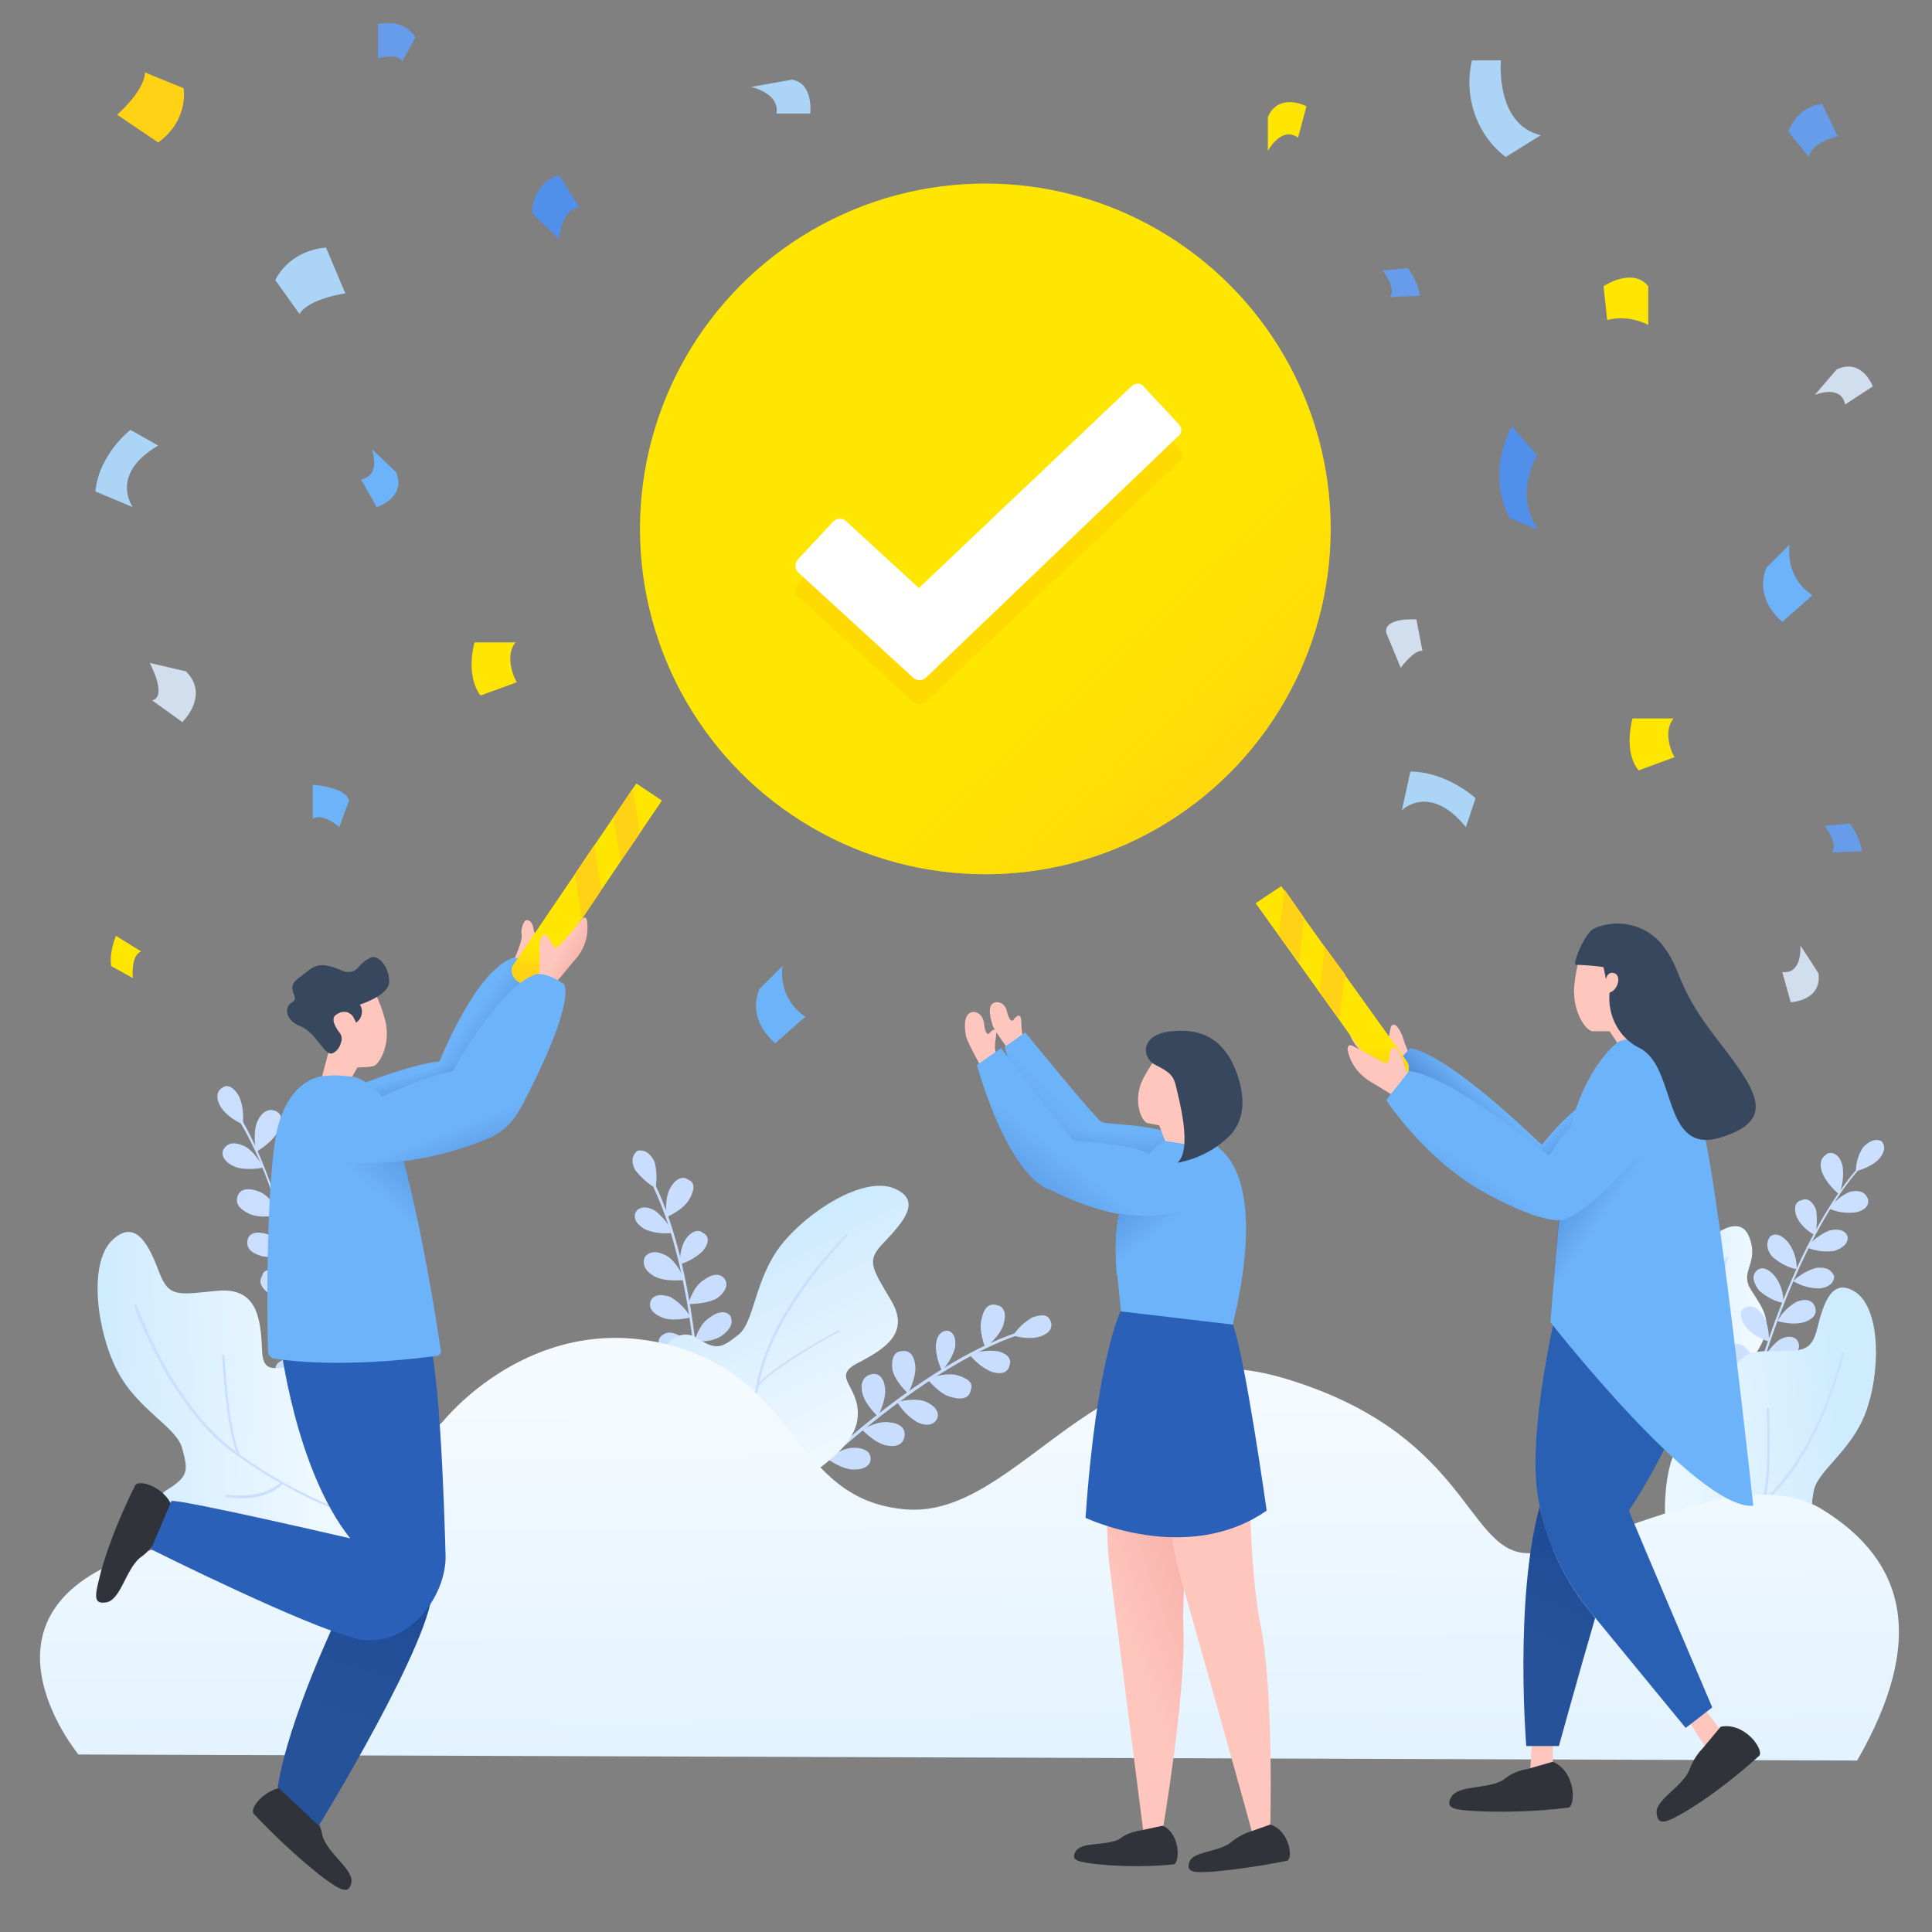 <?xml version="1.0" encoding="utf-8"?>
<!-- Generator: Adobe Illustrator 24.2.3, SVG Export Plug-In . SVG Version: 6.00 Build 0)  -->
<svg version="1.1" id="Layer_1" xmlns="http://www.w3.org/2000/svg" xmlns:xlink="http://www.w3.org/1999/xlink" x="0px" y="0px"
	 viewBox="0 0 160 160" style="enable-background:new 0 0 160 160;" xml:space="preserve">
<rect x="0" y="0" width="160" height="160" fill="#808080" stroke="none"/>
<style type="text/css">
	.st0{fill:none;}
	.st1{fill:#ACD4F7;}
	.st2{fill:#FFE600;}
	.st3{fill:#508FEA;}
	.st4{fill:#D1DEEE;}
	.st5{fill:#6DB3FA;}
	.st6{fill:#669CE9;}
	.st7{fill:#FFD215;}
	.st8{fill:#C9DEFF;}
	.st9{fill:url(#SVGID_1_);}
	.st10{fill:#CADFFF;}
	.st11{fill:url(#SVGID_2_);}
	.st12{fill:url(#SVGID_3_);}
	.st13{fill:#CBE0FF;}
	.st14{fill:url(#SVGID_4_);}
	.st15{fill:url(#SVGID_5_);}
	.st16{fill:#FEC6BD;}
	.st17{fill:url(#SVGID_6_);}
	.st18{fill:#30343A;}
	.st19{fill:url(#SVGID_7_);}
	.st20{fill:url(#SVGID_8_);}
	.st21{fill:#37475E;}
	.st22{fill:url(#SVGID_9_);}
	.st23{fill:#2A60B7;}
	.st24{fill:url(#SVGID_10_);}
	.st25{fill:url(#SVGID_11_);}
	.st26{fill:#2A60B4;}
	.st27{fill:#255299;}
	.st28{fill:url(#SVGID_12_);}
	.st29{fill:url(#SVGID_13_);}
	.st30{fill:url(#SVGID_14_);}
	.st31{fill:url(#SVGID_15_);}
	.st32{fill:url(#SVGID_16_);}
	.st33{fill:url(#SVGID_17_);}
	.st34{fill:url(#SVGID_18_);}
	.st35{fill:url(#SVGID_19_);}
	.st36{fill:url(#SVGID_20_);}
	.st37{fill:url(#SVGID_21_);}
	.st38{fill:url(#SVGID_22_);}
	.st39{fill:url(#SVGID_23_);}
	.st40{fill:url(#SVGID_24_);}
	.st41{fill:url(#SVGID_25_);}
	.st42{fill:url(#SVGID_26_);}
	.st43{fill:url(#SVGID_27_);}
	.st44{fill:#FFDA00;}
	.st45{fill:#FFFFFF;}
</style>
<g id="A2A-Success">
	<rect y="0" class="st0" width="160" height="160"/>
	<path class="st1" d="M22.8,23.2c0,0,1-2.4,4.2-2.7l1.6,3.8c0,0-3,0.4-3.8,1.7L22.8,23.2z"/>
	<path class="st2" d="M42.7,53.2h-3.4c0,0-0.8,2.7,0.5,4.4l3-1.1C42.7,56.4,41.7,54.4,42.7,53.2z"/>
	<path class="st2" d="M138.6,59.5h-3.4c0,0-0.8,2.7,0.5,4.3l3-1.1C138.6,62.7,137.6,60.7,138.6,59.5z"/>
	<path class="st3" d="M46.3,14.5c-1.4,0.4-2.3,1.8-2.2,3.2l2.2,2.1c0,0,0.2-2.6,1.7-2.6L46.3,14.5z"/>
	<path class="st4" d="M15.1,59.8c0,0,2.3-2.2,0.3-4.2l-3-0.7c0,0,1.5,2.8,0.2,3.1L15.1,59.8z"/>
	<path class="st5" d="M62.9,81.9c0,0-1.2,2.3,1.3,4.5l2.5-2.2c-1.4-0.9-2.1-2.5-1.9-4.2L62.9,81.9z"/>
	<path class="st5" d="M146.3,47c0,0-1.2,2.3,1.3,4.5l2.5-2.2c-1.4-0.9-2.1-2.5-1.9-4.2L146.3,47z"/>
	<path class="st4" d="M117.3,51.3c0,0-2.7-0.2-2.5,1.1l1.2,2.9c0,0,1.1-1.5,1.8-1.4L117.3,51.3z"/>
	<path class="st2" d="M108.2,8.8c0,0-2.3-1.2-3.2,0.9v2.8c0,0,1.1-2.1,2.5-1.1L108.2,8.8z"/>
	<path class="st4" d="M155.1,32c0,0-0.9-2.4-3-1.4l-1.8,2.1c0,0,2.2-0.9,2.5,0.8L155.1,32z"/>
	<path class="st1" d="M121.9,5h2.4c0,0-0.5,5.3,3.3,6.2l-2.9,1.8C122.3,11.2,121.2,8,121.9,5z"/>
	<path class="st2" d="M132.8,23.7c0,0,2.4-1.6,3.7,0v3.2c-1-0.5-2.2-0.7-3.4-0.4L132.8,23.7z"/>
	<path class="st5" d="M26,65c0,0,2.7,0.2,2.9,1.3l-0.8,2.2c0,0-1.3-1.2-2.2-0.7V65z"/>
	<path class="st1" d="M62.2,7.2c0,0,2.4,0.5,2.1,2.2h2.8c0,0,0.3-2.5-1.5-2.8L62.2,7.2z"/>
	<path class="st3" d="M125.2,35.3l2.1,2.4c0,0-2,3.2,0.1,6.2l-2.4-1C123.8,40.5,123.9,37.7,125.2,35.3z"/>
	<path class="st6" d="M148.1,10.9c0,0,0.7-2.1,2.8-2.3l1.3,2.7c0,0-2.1,0.4-2.4,1.7L148.1,10.9z"/>
	<path class="st6" d="M31.4,4.8c0,0,1.7-0.4,1.9,0.3l1.1-2c0,0-0.8-1.6-3.1-1.1V4.8z"/>
	<path class="st2" d="M9.6,77.5c-0.3,0.8-0.5,1.6-0.4,2.5l1.8,1c0,0-0.2-1.9,0.7-2.2L9.6,77.5z"/>
	<path class="st4" d="M148.3,83c0,0,2.6-0.1,2.3-2.4l-1.5-2.3c0,0,0.2,2.4-1.5,2.2L148.3,83z"/>
	<path class="st5" d="M31.2,42c0,0,2.5-0.8,1.6-2.9l-2-1.9c0,0,0.8,2.2-0.9,2.5L31.2,42z"/>
	<path class="st7" d="M15.2,7.3c0,0,0.5,2.6-2.1,4.5L9.7,9.5c0,0,2.3-2,2.3-3.5L15.2,7.3z"/>
	<path class="st1" d="M11,42c0,0-2-2.7,2.1-5.1l-2.3-1.3c0,0-2.6,2-2.9,5.1L11,42z"/>
	<path class="st1" d="M116.1,67.1c0,0,2.3-2.3,5.3,1.4l0.8-2.4c0,0-2.4-2.2-5.4-2.2L116.1,67.1z"/>
	<path class="st6" d="M117.6,24.5c-0.1-0.8-0.5-1.6-1-2.3l-2.1,0.2c0,0,1.2,1.5,0.6,2.2L117.6,24.5z"/>
	<path class="st6" d="M154.2,70.5c-0.1-0.8-0.5-1.6-1-2.3l-2.1,0.2c0,0,1.2,1.5,0.6,2.2L154.2,70.5z"/>
	<path class="st8" d="M62.3,126.9c7.1-7.9,15.6-14.4,21.8-16.5l0.1,0.2c-6.1,2.1-14.6,8.6-21.7,16.4L62.3,126.9z"/>
	<path class="st8" d="M85.5,109.1c-0.7,0.4-1.2,0.9-1.6,1.5c0.7,0.2,1.5,0.3,2.2,0.1c0.9-0.3,1.1-0.8,0.9-1.3S86.4,108.8,85.5,109.1
		z"/>
	<path class="st8" d="M82.6,111.9c-0.8-0.1-1.6,0-2.3,0.3c0.5,0.6,1.1,1.1,1.8,1.4c0.9,0.3,1.4,0,1.5-0.5
		C83.8,112.6,83.5,112.1,82.6,111.9z"/>
	<path class="st8" d="M79.3,113.9c-1-0.3-2.5,0.3-2.5,0.3s1,1.3,2,1.5c1,0.3,1.5,0,1.6-0.6C80.6,114.6,80.3,114.2,79.3,113.9z"/>
	<path class="st8" d="M76.7,116.1c-0.9-0.4-2.4,0-2.4,0c0.4,0.7,1,1.3,1.7,1.7c0.9,0.4,1.4,0.1,1.6-0.3S77.6,116.5,76.7,116.1z"/>
	<path class="st8" d="M73.7,117.8c-1-0.2-2.3,0.6-2.3,0.6s1,1.1,2,1.3c1,0.2,1.4-0.2,1.5-0.7C75,118.4,74.7,117.9,73.7,117.8z"/>
	<path class="st8" d="M70.7,119.9c-1,0-2.2,0.9-2.2,0.9s1.2,0.9,2.2,0.9c1,0,1.4-0.4,1.4-0.9C72.1,120.3,71.7,119.9,70.7,119.9z"/>
	<path class="st8" d="M68,122.4c-1,0-2.2,0.9-2.2,0.9s1.2,0.9,2.2,0.9s1.4-0.4,1.4-0.9C69.4,122.8,69,122.4,68,122.4z"/>
	<path class="st8" d="M65.4,125.1c-1,0-2.2,0.9-2.2,0.9s1.2,0.9,2.2,0.9s1.4-0.4,1.4-0.9C66.8,125.5,66.4,125.1,65.4,125.1z"/>
	<path class="st8" d="M81.3,109.2c-0.3,1,0.3,2.4,0.3,2.4s1.2-0.9,1.5-1.9c0.3-1,0-1.5-0.5-1.6C82,107.9,81.5,108.2,81.3,109.2z"/>
	<path class="st8" d="M77.5,111.4c0,0.7,0.2,1.5,0.5,2.1c0.5-0.5,0.9-1.2,1.1-1.9c0.1-0.9-0.2-1.3-0.6-1.4
		C78,110.2,77.6,110.5,77.5,111.4z"/>
	<path class="st8" d="M73.9,113.4c0.2,1,1.3,2,1.3,2s0.7-1.3,0.6-2.3c-0.1-1-0.6-1.3-1.1-1.2C74.1,111.9,73.8,112.4,73.9,113.4z"/>
	<path class="st8" d="M71.4,115.3c0.2,1,1.3,2,1.3,2s0.7-1.3,0.6-2.3c-0.1-1-0.6-1.3-1.1-1.2S71.2,114.3,71.4,115.3z"/>
	<path class="st8" d="M68.8,117.4c0.1,1,1.1,2.1,1.1,2.1s0.8-1.3,0.7-2.3c-0.1-1-0.5-1.3-1.1-1.3S68.7,116.5,68.8,117.4z"/>
	<path class="st8" d="M66.2,119.8c0.1,1,1.1,2.1,1.1,2.1s0.8-1.3,0.7-2.3s-0.5-1.3-1.1-1.3S66.1,118.8,66.2,119.8z"/>
	<path class="st8" d="M58,125.2h-0.2c0.6-10.5-0.9-21.1-3.7-26.9l0.2-0.1C57.1,104,58.6,114.6,58,125.2z"/>
	<path class="st8" d="M54.2,96.2c0.2,0.7,0.2,1.5,0.1,2.2c-0.7-0.4-1.2-0.9-1.7-1.5c-0.4-0.8-0.2-1.3,0.2-1.6
		C53.3,95.2,53.8,95.4,54.2,96.2z"/>
	<path class="st8" d="M54.3,100.3c0.6,0.5,1.1,1.1,1.4,1.8c-0.8,0.1-1.6,0-2.3-0.3c-0.8-0.5-1-1-0.7-1.5
		C52.9,100,53.5,99.8,54.3,100.3z"/>
	<path class="st8" d="M55.2,104c0.9,0.5,1.5,2,1.5,2s-1.6,0.2-2.5-0.3c-0.9-0.5-1-1.1-0.8-1.6C53.7,103.7,54.3,103.5,55.2,104z"/>
	<path class="st8" d="M55.5,107.4c0.7,0.4,1.3,1,1.7,1.7c0,0-1.5,0.4-2.4,0s-1.1-0.9-0.9-1.4C54.1,107.3,54.6,107.1,55.5,107.4z"/>
	<path class="st8" d="M56.4,110.7c0.6,0.6,1,1.3,1.2,2c-0.8,0-1.6-0.2-2.3-0.5c-0.8-0.6-0.9-1.1-0.6-1.5
		C55.1,110.3,55.6,110.2,56.4,110.7z"/>
	<path class="st8" d="M57,114.3c0.7,0.7,0.9,2.2,0.9,2.2c-0.8-0.1-1.6-0.4-2.2-0.9c-0.7-0.7-0.7-1.3-0.3-1.6
		C55.8,113.6,56.3,113.6,57,114.3z"/>
	<path class="st8" d="M57.1,118.1c0.7,0.7,0.9,2.2,0.9,2.2s-1.5-0.2-2.2-0.9c-0.7-0.7-0.7-1.3-0.3-1.6
		C55.9,117.4,56.4,117.4,57.1,118.1z"/>
	<path class="st8" d="M57.1,99.3c-0.5,0.9-1.9,1.5-1.9,1.5s-0.2-1.5,0.3-2.4c0.5-0.9,1.1-1,1.5-0.7C57.5,97.9,57.6,98.4,57.1,99.3z"
		/>
	<path class="st8" d="M58.2,103.6c-0.5,0.5-1.2,0.9-1.9,1.1c0-0.7,0.1-1.5,0.5-2.1c0.5-0.7,1.1-0.8,1.4-0.5
		C58.7,102.3,58.8,102.9,58.2,103.6z"/>
	<path class="st8" d="M59.4,107.5C58.6,108,57,108,57,108s0.4-1.5,1.3-2c0.8-0.6,1.4-0.5,1.7-0.1C60.3,106.3,60.2,106.9,59.4,107.5z
		"/>
	<path class="st8" d="M59.8,110.6c-0.8,0.6-2.3,0.5-2.3,0.5s0.4-1.5,1.3-2c0.8-0.6,1.4-0.5,1.7-0.1C60.7,109.5,60.6,110,59.8,110.6z
		"/>
	<path class="st8" d="M60.1,114c-0.8,0.6-2.3,0.7-2.3,0.7s0.3-1.5,1.1-2.1c0.8-0.6,1.3-0.6,1.7-0.2C60.9,112.7,60.8,113.3,60.1,114z
		"/>
	<path class="st8" d="M60.3,117.5c-0.8,0.6-2.3,0.7-2.3,0.7s0.3-1.5,1.1-2.1s1.3-0.6,1.7-0.2C61.1,116.3,61.1,116.8,60.3,117.5z"/>
	<path class="st8" d="M60.3,121.1c-0.8,0.6-2.3,0.7-2.3,0.7s0.3-1.5,1.1-2.1c0.8-0.6,1.3-0.6,1.7-0.2S61.1,120.5,60.3,121.1z"/>
	
		<linearGradient id="SVGID_1_" gradientUnits="userSpaceOnUse" x1="-256.371" y1="265.161" x2="-235.125" y2="265.521" gradientTransform="matrix(0.429 0.903 0.903 -0.429 -67.772 448.086)">
		<stop  offset="0" style="stop-color:#CDEAFF"/>
		<stop  offset="1" style="stop-color:#F4FAFF"/>
	</linearGradient>
	<path class="st9" d="M65.9,122.8c0,0,4.7-2.4,5.1-5.2s-2.3-3.5,0-4.7s4.4-2.5,2.8-5.2c-1.6-2.7-2.1-3.3-0.6-4.8
		c1.5-1.6,3.3-3.5,0.8-4.5c-2.5-1-7.1,1.9-9.3,4.7c-2.2,2.8-2.2,6.3-3.5,7.4c-1.4,1.1-1.8,1.4-3.5,0.3c-1.7-1.1-4.2,1.1-3.4,5.9
		s4.7,9.7,4.7,9.7L65.9,122.8z"/>
	<path class="st8" d="M62.2,124.5c0,0-0.6-3.8,0.6-9.7c0,0,0,0,0,0c1.3-1.6,6.6-4.5,6.7-4.5c0.1,0,0.1-0.1,0-0.1
		c0-0.1-0.1-0.1-0.1,0c-0.2,0.1-4.9,2.6-6.5,4.3c0,0,0-0.1,0-0.1c1.3-6.2,7.3-12,7.3-12.1c0,0,0-0.1,0-0.1c0,0,0,0,0,0
		c0,0-0.1,0-0.1,0c-0.1,0.1-6.1,5.9-7.4,12.2c-0.3,1.5-0.5,3-0.7,4.5c-1.9-0.7-2.7-3.4-2.7-3.4c0-0.1-0.1-0.1-0.1-0.1
		c-0.1,0-0.1,0.1-0.1,0.1c0.1,0.4,0.2,0.7,0.4,1c0.4,0.9,1.2,2.1,2.5,2.6c-0.2,1.9-0.2,3.7,0,5.6c0,0,0,0,0,0c0,0,0.1,0.1,0.1,0.1
		c0.1,0,0.1,0,0.1,0C62.2,124.6,62.2,124.5,62.2,124.5z"/>
	<path class="st10" d="M26.3,120.2h-0.2c-0.3-10.9-2.8-21.7-6.3-27.4l0.2-0.1C23.4,98.5,25.9,109.3,26.3,120.2z"/>
	<path class="st10" d="M19.8,90.8c0.3,0.7,0.4,1.5,0.3,2.3c-0.7-0.3-1.4-0.8-1.8-1.4c-0.5-0.8-0.3-1.4,0.1-1.6
		C18.7,89.8,19.3,89.9,19.8,90.8z"/>
	<path class="st10" d="M20.2,94.9c0.9,0.4,1.6,1.8,1.6,1.8s-1.5,0.3-2.4-0.1c-0.9-0.4-1.1-1-0.9-1.4C18.8,94.7,19.3,94.5,20.2,94.9z
		"/>
	<path class="st10" d="M21.5,98.7c1,0.4,1.7,1.9,1.7,1.9s-1.6,0.4-2.6-0.1s-1.1-1-0.9-1.5C19.9,98.5,20.5,98.3,21.5,98.7z"/>
	<path class="st10" d="M22.1,102.2c1,0.3,1.9,1.6,1.9,1.6s-1.5,0.5-2.4,0.2c-1-0.3-1.2-0.8-1.1-1.3
		C20.6,102.2,21.1,101.9,22.1,102.2z"/>
	<path class="st10" d="M23.3,105.5c0.9,0.5,1.5,2,1.5,2s-1.6,0.2-2.4-0.3s-1-1.1-0.7-1.5C21.8,105.1,22.4,105,23.3,105.5z"/>
	<path class="st10" d="M24.3,109.1c0.8,0.7,1.1,2.2,1.1,2.2s-1.6-0.1-2.3-0.7c-0.8-0.7-0.8-1.3-0.5-1.6S23.5,108.5,24.3,109.1z"/>
	<path class="st10" d="M24.7,113c0.8,0.7,1.1,2.2,1.1,2.2s-1.6-0.1-2.3-0.7c-0.8-0.7-0.8-1.3-0.5-1.6S24,112.3,24.7,113z"/>
	<path class="st10" d="M23,93.7c-0.4,0.9-1.8,1.7-1.8,1.7s-0.3-1.5,0.1-2.5c0.4-0.9,1-1.1,1.5-0.9C23.3,92.2,23.5,92.7,23,93.7z"/>
	<path class="st10" d="M24.6,98c-0.5,0.6-1.1,1.1-1.8,1.3c-0.1-0.8,0-1.5,0.3-2.3c0.5-0.8,1-0.9,1.4-0.7S25.1,97.1,24.6,98z"/>
	<path class="st10" d="M26.1,101.9c-0.8,0.7-2.4,0.7-2.4,0.7s0.3-1.5,1.1-2.2c0.8-0.7,1.4-0.6,1.7-0.2
		C26.9,100.6,26.9,101.2,26.1,101.9z"/>
	<path class="st10" d="M26.8,105.1c-0.8,0.7-2.4,0.7-2.4,0.7s0.3-1.5,1.1-2.2c0.8-0.7,1.4-0.6,1.7-0.2
		C27.6,103.8,27.6,104.4,26.8,105.1z"/>
	<path class="st10" d="M27.4,108.5c-0.7,0.7-2.3,0.9-2.3,0.9s0.2-1.6,0.9-2.3c0.7-0.7,1.3-0.7,1.7-0.3
		C28.1,107.2,28.1,107.8,27.4,108.5z"/>
	<path class="st10" d="M27.9,112.1c-0.7,0.7-2.3,0.9-2.3,0.9s0.2-1.6,0.9-2.3c0.7-0.7,1.3-0.7,1.7-0.3
		C28.7,110.8,28.7,111.4,27.9,112.1z"/>
	<path class="st10" d="M28.3,115.8c-0.7,0.7-2.3,0.9-2.3,0.9s0.2-1.6,0.9-2.3c0.7-0.7,1.3-0.7,1.7-0.3
		C29.1,114.5,29,115.1,28.3,115.8z"/>
	
		<linearGradient id="SVGID_2_" gradientUnits="userSpaceOnUse" x1="-1485.043" y1="1414.545" x2="-1463.089" y2="1414.916" gradientTransform="matrix(1 -1.221700e-02 -1.221700e-02 -1 1510.461 1512.5)">
		<stop  offset="0" style="stop-color:#CEEBFF"/>
		<stop  offset="1" style="stop-color:#F5FBFF"/>
	</linearGradient>
	<path class="st11" d="M28.8,120.9c0,0-0.3-5.4-2.7-7s-4.3,0.7-4.4-2.1c-0.1-2.8-0.5-5.2-3.7-4.9s-4,0.6-4.8-1.5
		c-0.8-2.1-1.9-4.6-3.9-2.7s-1.3,7.5,0.4,10.8s5,4.7,5.4,6.5c0.5,1.8,0.5,2.3-1.3,3.4c-1.8,1.1-0.8,4.4,4,5.7
		c4.9,1.3,11.1-0.2,11.1-0.2L28.8,120.9z"/>
	<path class="st10" d="M28.8,125.2c0,0-3.8-1.1-8.9-4.7c0,0,0,0,0,0c-1-1.9-1.3-8.1-1.3-8.2c0-0.1-0.1-0.1-0.1-0.1
		c-0.1,0-0.1,0.1-0.1,0.1c0,0,0,0,0,0c0,0.2,0.3,5.8,1.2,8l-0.1-0.1c-5.3-3.9-8.1-12-8.2-12.1c0-0.1-0.1-0.1-0.1-0.1
		c-0.1,0-0.1,0.1-0.1,0.1c0,0.1,2.9,8.3,8.2,12.2c1.3,0.9,2.6,1.8,3.9,2.5c-1.5,1.4-4.4,1-4.4,1c-0.1,0-0.1,0-0.1,0.1
		c0,0.1,0,0.1,0.1,0.1c0.4,0,0.8,0.1,1.1,0.1c1,0,2.5-0.2,3.5-1.2c1.7,1,3.4,1.8,5.3,2.4h0c0,0,0.1,0,0.1-0.1
		C28.9,125.2,28.9,125.2,28.8,125.2z"/>
	
		<linearGradient id="SVGID_3_" gradientUnits="userSpaceOnUse" x1="-2590.652" y1="407.801" x2="-2580.221" y2="407.801" gradientTransform="matrix(0.996 8.646025e-02 8.646025e-02 -0.996 2681.488 741.564)">
		<stop  offset="0" style="stop-color:#CFECFF"/>
		<stop  offset="1" style="stop-color:#F6FCFF"/>
	</linearGradient>
	<path class="st12" d="M140.1,122.1c0,0-2.3-2.8-2.4-4.5c-0.2-2.5-0.4-3-1.5-4.4c-1-1.4-0.2-3.9,1.8-3.3s1.9-2.6,2.1-4.7
		c0.2-2,3.7-5.1,4.7-2.9c1,2.3-0.8,2.9,0.2,4.5c1,1.6,2,2.7,0.6,5s-3.2,7.9-3.2,7.9L140.1,122.1z"/>
	<path class="st13" d="M137.4,111.5c0.8,1.2,1.8,2.3,2.9,3.2c0.6-3.6,1.5-7.1,2.6-10.5c0-0.1,0.1-0.1,0.1-0.1c0.1,0,0.1,0.1,0.1,0.1
		l0,0c0,0.1-2.4,6.8-2.9,12.3c1.6-0.8,3-2,4-3.5c0,0,0.1-0.1,0.1,0c0,0,0.1,0.1,0,0.1c-1,1.6-2.5,2.8-4.2,3.6c-0.1,1-0.1,1.9,0,2.9
		c0,0.1,0,0.1-0.1,0.1c0,0,0,0-0.1,0c0,0,0,0,0-0.1c-0.1-1.6,0-3.2,0.2-4.8c-1.2-0.9-2.2-2.1-3-3.3c0,0,0-0.1,0-0.1
		C137.3,111.4,137.3,111.5,137.4,111.5C137.4,111.5,137.4,111.5,137.4,111.5z"/>
	<path class="st13" d="M143.8,120.7c2-9.8,5.9-19.2,10-23.9l0.1,0.1c-4,4.6-7.9,14-9.9,23.8L143.8,120.7z"/>
	<path class="st13" d="M154.3,95c-0.4,0.6-0.6,1.3-0.6,2c0.7-0.2,1.4-0.5,1.9-1c0.6-0.7,0.5-1.2,0.2-1.5
		C155.4,94.3,154.9,94.4,154.3,95z"/>
	<path class="st13" d="M153.2,98.7c-0.7,0.3-1.3,0.8-1.7,1.4c0.7,0.3,1.4,0.4,2.2,0.3c0.9-0.2,1.1-0.7,1-1.1
		C154.5,98.8,154.1,98.5,153.2,98.7z"/>
	<path class="st13" d="M151.5,101.9c-0.7,0.3-1.4,0.8-1.9,1.4c0.7,0.3,1.5,0.4,2.3,0.3c0.9-0.3,1.2-0.8,1.1-1.2
		C152.9,102,152.4,101.7,151.5,101.9z"/>
	<path class="st13" d="M150.4,105c-0.7,0.2-1.4,0.6-1.9,1.1c0.7,0.4,1.4,0.6,2.2,0.6c0.9-0.1,1.2-0.6,1.2-1
		C151.7,105.2,151.3,104.9,150.4,105z"/>
	<path class="st13" d="M148.8,107.8c-0.7,0.4-1.2,0.9-1.6,1.6c0.7,0.2,1.5,0.3,2.2,0.1c0.9-0.3,1.1-0.8,0.9-1.3
		C150.1,107.7,149.6,107.5,148.8,107.8z"/>
	<path class="st13" d="M147.3,111c-0.6,0.5-1.1,1.1-1.3,1.8c0.8,0.1,1.5,0,2.2-0.3c0.8-0.5,0.9-1,0.7-1.4S148.1,110.5,147.3,111z"/>
	<path class="st13" d="M146.3,114.4c-0.6,0.5-1.1,1.1-1.3,1.8c0.8,0.1,1.5,0,2.2-0.3c0.8-0.5,0.9-1,0.7-1.4S147.1,113.9,146.3,114.4
		z"/>
	<path class="st13" d="M145.5,117.8c-0.6,0.5-1.1,1.1-1.3,1.8c0.8,0.1,1.5,0,2.2-0.3c0.8-0.5,0.9-1,0.7-1.4
		C146.8,117.4,146.3,117.3,145.5,117.8z"/>
	<path class="st13" d="M150.9,97.1c0.3,0.7,0.8,1.3,1.4,1.8c0.3-0.7,0.4-1.5,0.3-2.3c-0.2-0.9-0.7-1.2-1.2-1.1
		C150.9,95.8,150.6,96.2,150.9,97.1z"/>
	<path class="st13" d="M148.8,100.8c0.3,0.6,0.8,1.1,1.5,1.5c0.2-0.7,0.2-1.4,0.1-2.1c-0.3-0.8-0.8-1-1.2-0.8
		C148.7,99.5,148.5,100,148.8,100.8z"/>
	<path class="st13" d="M146.8,104.1c0.6,0.5,1.3,0.9,2,1c0-0.8-0.2-1.5-0.7-2.2c-0.6-0.7-1.1-0.8-1.5-0.5
		C146.3,102.8,146.2,103.4,146.8,104.1z"/>
	<path class="st13" d="M145.7,106.9c0.6,0.5,1.3,0.9,2,1c0-0.8-0.2-1.5-0.7-2.2c-0.6-0.7-1.1-0.8-1.5-0.5
		C145.1,105.6,145.1,106.1,145.7,106.9z"/>
	<path class="st13" d="M144.6,109.9c0.5,0.6,1.2,1,1.9,1.2c0-0.8-0.1-1.5-0.5-2.2c-0.6-0.8-1.1-0.8-1.5-0.6S144,109.1,144.6,109.9z"
		/>
	<path class="st13" d="M143.5,113c0.5,0.6,1.2,1,1.9,1.2c0-0.8-0.1-1.5-0.5-2.2c-0.6-0.8-1.1-0.8-1.5-0.6S143,112.3,143.5,113z"/>
	
		<linearGradient id="SVGID_4_" gradientUnits="userSpaceOnUse" x1="-1379.524" y1="-520.087" x2="-1359.375" y2="-519.745" gradientTransform="matrix(-0.99 0.1 -0.1 -0.99 -1265.371 -257.339)">
		<stop  offset="0" style="stop-color:#CFECFF"/>
		<stop  offset="1" style="stop-color:#F6FCFF"/>
	</linearGradient>
	<path class="st14" d="M137.9,125.7c0,0-0.3-5,1.7-6.7c2-1.7,4,0.2,3.8-2.3c-0.2-2.5-0.1-4.8,2.9-4.8c3,0,3.7,0.1,4.2-1.9
		s1.2-4.4,3.3-2.9c2,1.6,1.9,6.7,0.7,9.9c-1.2,3.2-4,4.8-4.3,6.5c-0.3,1.7-0.2,2.1,1.5,3c1.7,0.8,1.2,3.9-3.1,5.7
		c-4.3,1.7-10.2,0.9-10.2,0.9L137.9,125.7z"/>
	<path class="st13" d="M138.3,129.6c0,0,3.4-1.4,7.6-5.3c0,0,0,0,0,0c0.7-1.9,0.4-7.6,0.4-7.6c0-0.1,0-0.1,0.1-0.1
		c0.1,0,0.1,0,0.1,0.1c0,0,0,0,0,0c0,0.2,0.3,5.3-0.3,7.4l0.1-0.1c4.4-4.1,6.2-11.8,6.2-11.9c0-0.1,0.1-0.1,0.1-0.1c0,0,0,0,0,0
		c0.1,0,0.1,0.1,0.1,0.1c0,0.1-1.8,7.9-6.2,12c-1,1-2.2,1.9-3.3,2.7c1.5,1.1,4.1,0.5,4.1,0.5c0.1,0,0.1,0,0.1,0.1c0,0,0,0,0,0
		c0,0.1,0,0.1-0.1,0.1c-0.3,0.1-0.7,0.1-1,0.2c-1.1,0.2-2.3-0.1-3.3-0.7c-1.4,1.1-3,2-4.6,2.7l0,0c0,0-0.1,0-0.1-0.1c0,0,0,0,0,0
		C138.3,129.7,138.3,129.6,138.3,129.6C138.3,129.6,138.3,129.6,138.3,129.6z"/>
	
		<linearGradient id="SVGID_5_" gradientUnits="userSpaceOnUse" x1="80.54" y1="98.364" x2="80.174" y2="163.564" gradientTransform="matrix(1 0 0 -1 0 279.89)">
		<stop  offset="0" style="stop-color:#CDEAFF"/>
		<stop  offset="1" style="stop-color:#F4FAFF"/>
	</linearGradient>
	<path class="st15" d="M36.7,117.7c0,0,7.2-9.1,18.4-6.4c11.2,2.7,10.4,12.9,19.9,13.7c9.5,0.8,16.2-15.3,31.2-10.9
		s15.2,13.9,19.9,14.5c4.7,0.6,17.9-7.9,24.8-3.6c7,4.3,8.6,10.9,2.9,20.8L6.5,145.3c0,0-10.2-12.3,5.9-16.9S21.9,132.2,36.7,117.7z
		"/>
	<path class="st16" d="M91.6,120.3c0,0,0,7.8,0.3,9.5c0.2,1.7,2.6,20.4,2.8,22l1.6-0.3c0,0,1.9-11.1,1.7-16.6
		c-0.2-5.6,1.3-14.6,1.3-14.6L91.6,120.3z"/>
	
		<linearGradient id="SVGID_6_" gradientUnits="userSpaceOnUse" x1="101.011" y1="146.595" x2="93.611" y2="143.857" gradientTransform="matrix(1 0 0 -1 0 279.89)">
		<stop  offset="0" style="stop-color:#F6AFA8"/>
		<stop  offset="1" style="stop-color:#F6AFA8;stop-opacity:0"/>
	</linearGradient>
	<path class="st17" d="M91.6,120.3c0,0,0,7.8,0.3,9.5c0.2,1.7,2.6,20.4,2.8,22l1.6-0.3c0,0,1.9-11.1,1.7-16.6
		c-0.2-5.6,1.3-14.6,1.3-14.6L91.6,120.3z"/>
	<path class="st16" d="M96,121.1c0,0,1.2,7.7,1.7,9.3c0.5,1.7,5.6,19.8,6,21.4l1.5-0.5c0,0,0.3-11.2-0.8-16.7
		c-1.1-5.5-0.9-14.6-0.9-14.6L96,121.1z"/>
	<path class="st18" d="M103.5,151.7c-0.6,0.2-1.1,0.5-1.6,0.9c-1,0.8-3.1,0.7-3.4,1.6s0.4,0.9,2,0.8c2.1-0.2,4.1-0.5,6.1-0.9
		c0.5-0.2,0.2-2.5-1.4-3L103.5,151.7z"/>
	<path class="st16" d="M89,94c0,0-6.5-8.1-6.8-9.1c-0.3-1-0.4-1.8,0.3-1.9c0,0,0.7-0.1,0.9,0.8c0,0,0.2,0.9,0.5,0.7
		c0,0,0.4-0.6,0.6-0.3c0.2,0.3-0.1,1.5,0.5,2.1c0,0,5.3,5.9,5.7,6.3L89,94z"/>
	<path class="st5" d="M83.2,86.7l1.7-1.2c0,0,5.8,7.1,6.3,7.4s5.1,0.1,7,1.6c0,0,2.8,0.6,2.9,1.3c0,0,0.8,2-0.2,2.6
		c0,0-3.5,2.7-11.7-1.4C89.1,97,86,96.2,83.2,86.7z"/>
	
		<linearGradient id="SVGID_7_" gradientUnits="userSpaceOnUse" x1="-24.597" y1="440.236" x2="-24.957" y2="446.088" gradientTransform="matrix(0.997 8.333000e-02 8.333000e-02 -0.997 79.975 540.442)">
		<stop  offset="0" style="stop-color:#133E91;stop-opacity:0.4"/>
		<stop  offset="1" style="stop-color:#133E91;stop-opacity:0"/>
	</linearGradient>
	<path class="st19" d="M83.2,86.7l1.7-1.2c0,0,5.8,7.1,6.3,7.4s5.1,0.1,7,1.6c0,0,2.8,0.6,2.9,1.3c0,0,0.8,2-0.2,2.6
		c0,0-3.5,2.7-11.7-1.4C89.1,97,86,96.2,83.2,86.7z"/>
	
		<linearGradient id="SVGID_8_" gradientUnits="userSpaceOnUse" x1="82.383" y1="177.861" x2="90.594" y2="185.895" gradientTransform="matrix(1 0 0 -1 0 279.89)">
		<stop  offset="0" style="stop-color:#133E91;stop-opacity:0.4"/>
		<stop  offset="1" style="stop-color:#133E91;stop-opacity:0"/>
	</linearGradient>
	<path class="st20" d="M83.2,86.7l1.7-1.2c0,0,5.8,7.1,6.3,7.4s5.1,0.1,7,1.6c0,0,2.8,0.6,2.9,1.3c0,0,0.8,2-0.2,2.6
		c0,0-3.5,2.7-11.7-1.4C89.1,97,86,96.2,83.2,86.7z"/>
	<path class="st5" d="M92.4,103.4c0,1.9,0.5,5.1,0.6,7.1l8.7,0.6c0,0,4-12.9-1.1-16.3l-4.2-0.3c0,0-2.3,1.2-3.5,5.5
		C92.9,99.9,92.4,100.9,92.4,103.4z"/>
	<path class="st16" d="M85.9,96.3c0,0-5.7-9.4-5.9-10.5c-0.2-1.1-0.1-1.9,0.6-2c0,0,0.8,0,0.9,1c0,0,0.1,1,0.4,0.8
		c0,0,0.5-0.6,0.6-0.2c0.1,0.4-0.4,1.5,0.2,2.3c0,0,4.8,7,5.1,7.4L85.9,96.3z"/>
	<path class="st5" d="M80.9,88.2l2-1.4c0,0,5.5,7.3,6,7.6s5.1,0.1,7,1.6c0,0,2.8,0.6,2.9,1.3c0,0,0.8,2.1-0.2,2.6
		c0,0-3.5,2.7-11.7-1.4C86.8,98.5,83.7,97.7,80.9,88.2z"/>
	<path class="st16" d="M95.6,87.8c-0.4,0.6-0.8,1.2-1.1,1.9c-0.6,1.6,0,3.1,0.5,3.3c0.5,0.1,1,0.2,1,0.2l0.5,1.3l2,0.3l-0.4-3
		c0,0,1.3-2.2,0.6-2.7C97.7,88.5,96.7,88.1,95.6,87.8z"/>
	<path class="st21" d="M101.9,87.7c-0.6-1-1.8-2.6-4.8-2.3c-2.7,0.2-2.6,2.2-1.4,2.8c1.2,0.6,1.5,0.9,1.7,1.8
		c0.2,0.9,1.4,5.2,0.1,6.3c1.6-0.3,3-1,4.2-2.1C103.6,92.4,102.9,89.6,101.9,87.7z"/>
	
		<linearGradient id="SVGID_9_" gradientUnits="userSpaceOnUse" x1="82.427" y1="176.683" x2="88.307" y2="184.008" gradientTransform="matrix(1 0 0 -1 0 279.89)">
		<stop  offset="0" style="stop-color:#133E91;stop-opacity:0.4"/>
		<stop  offset="1" style="stop-color:#133E91;stop-opacity:0"/>
	</linearGradient>
	<path class="st22" d="M80.9,88.2l2-1.4c0,0,5.5,7.3,6,7.6s5.1,0.1,7,1.6c0,0,2.8,0.6,2.9,1.3c0,0,0.8,2.1-0.2,2.6
		c0,0-3.5,2.7-11.7-1.4C86.8,98.5,83.7,97.7,80.9,88.2z"/>
	<path class="st5" d="M99.1,98.9v6.7h-6.6c-0.1-0.8-0.1-1.5-0.1-2.3c0-0.9,0.1-1.9,0.3-2.8c4.1,0.7,5.9-0.7,5.9-0.7
		C98.9,99.7,99.1,99.4,99.1,98.9z"/>
	<path class="st18" d="M94.4,151.6c-0.6,0.1-1.2,0.3-1.7,0.7c-1.1,0.6-3.1,0.2-3.6,1c-0.5,0.8,0.2,0.9,1.9,1.1
		c2.1,0.2,4.1,0.2,6.2,0c0.5-0.1,0.6-2.5-0.9-3.2L94.4,151.6z"/>
	<path class="st23" d="M102.1,109.7c1,2.6,2.8,15.4,2.8,15.4c-6.6,4.6-15,0.6-15,0.6c0.9-13.1,2.9-17.1,2.9-17.1L102.1,109.7z"/>
	
		<linearGradient id="SVGID_10_" gradientUnits="userSpaceOnUse" x1="91.575" y1="182.899" x2="95.678" y2="177.711" gradientTransform="matrix(1 0 0 -1 0 279.89)">
		<stop  offset="0" style="stop-color:#133E91;stop-opacity:0.4"/>
		<stop  offset="1" style="stop-color:#133E91;stop-opacity:0"/>
	</linearGradient>
	<path class="st24" d="M99.1,98.9v6.7h-6.6c-0.1-0.8-0.1-1.5-0.1-2.3c0-0.9,0.1-1.9,0.3-2.8c4.1,0.7,5.9-0.7,5.9-0.7
		C98.9,99.7,99.1,99.4,99.1,98.9z"/>
	<path class="st16" d="M117,87.9c-0.3-0.5-0.5-1.1-0.7-1.6c-0.1-0.5-0.7-1.9-1.1-1.3c-0.1,0.3-0.1,0.6-0.2,0.9c0,0.3-0.3,0.3-0.8,0
		c-0.5-0.3-2.2-1.2-2.2-1.2s-0.4-0.2-0.4,0.3c0.2,1.2,1,2.2,2.2,2.8l1.8,1.1L117,87.9z"/>
	
		<linearGradient id="SVGID_11_" gradientUnits="userSpaceOnUse" x1="-7106.105" y1="-971.065" x2="-7107.928" y2="-969.711" gradientTransform="matrix(-0.97 0.23 -0.23 -0.97 -7004.155 781.583)">
		<stop  offset="0" style="stop-color:#F6AFA8"/>
		<stop  offset="1" style="stop-color:#F6AFA8;stop-opacity:0"/>
	</linearGradient>
	<path class="st25" d="M117,87.9c-0.3-0.5-0.5-1.1-0.7-1.6c-0.1-0.5-0.7-1.9-1.1-1.3c-0.1,0.3-0.1,0.6-0.2,0.9c0,0.3-0.3,0.3-0.8,0
		c-0.5-0.3-2.2-1.2-2.2-1.2s-0.4-0.2-0.4,0.3c0.2,1.2,1,2.2,2.2,2.8l1.8,1.1L117,87.9z"/>
	<polygon class="st16" points="139.7,142.3 141.5,145.1 143.1,144.1 141,141.3 	"/>
	<path class="st18" d="M141,144.8c-0.5,0.5-0.9,1.2-1.1,1.8c-0.6,1.4-2.9,2.5-2.7,3.6c0.1,1.1,0.9,0.7,2.6-0.3
		c2.1-1.3,4-2.8,5.9-4.5c0.4-0.5-1.2-2.8-3.2-2.4L141,144.8z"/>
	<polygon class="st16" points="126.9,143.7 126.7,147 128.6,147.1 128.6,143.6 	"/>
	<path class="st18" d="M126.5,146.5c-0.7,0.1-1.4,0.4-2,0.9c-1.3,0.8-3.7,0.4-4.3,1.4s0.3,1.1,2.3,1.2c2.5,0.1,4.9,0,7.4-0.3
		c0.6-0.2,0.6-3-1.3-3.8L126.5,146.5z"/>
	<path class="st26" d="M128.8,108.9c0,0-2.2,9.4-1.5,14.6c0.5,3.7,2.1,7.2,4.5,10.1l7.8,9.5l2.2-1.7c0,0-6.4-15-6.9-16.3
		c0,0,6.6-9.6,5.8-16.4L128.8,108.9z"/>
	<path class="st27" d="M131.8,133.6l0.3,0.4c-1.4,4.8-3,10.6-3,10.6l-2.7,0c0,0-1-12,1.1-19.8C128.2,128,129.7,131.1,131.8,133.6z"
		/>
	
		<linearGradient id="SVGID_12_" gradientUnits="userSpaceOnUse" x1="173.555" y1="54.579" x2="169.377" y2="45.613" gradientTransform="matrix(1 -1.012274e-02 -1.012274e-02 -1 -41.01 183.012)">
		<stop  offset="0" style="stop-color:#133E91;stop-opacity:0.4"/>
		<stop  offset="1" style="stop-color:#133E91;stop-opacity:0"/>
	</linearGradient>
	<path class="st28" d="M131.8,133.6l0.3,0.4c-1.4,4.8-3,10.6-3,10.6l-2.7,0c0,0-1-12,1.1-19.8C128.2,128,129.7,131.1,131.8,133.6z"
		/>
	<path class="st5" d="M116.8,86.8l-2.1,2.2c0,0,2.9,5.4,7.7,8.5c4.8,3.1,6,2.6,6,2.6s2-0.2,6.8-4.9l-3.7-4.1c-1.4,1-2.7,2.3-3.8,3.7
		C127.6,94.8,120.3,87.5,116.8,86.8z"/>
	
		<linearGradient id="SVGID_13_" gradientUnits="userSpaceOnUse" x1="178.869" y1="91.48" x2="180.989" y2="94.154" gradientTransform="matrix(0.998 5.582150e-02 5.582150e-02 -0.998 -61.175 176.129)">
		<stop  offset="0" style="stop-color:#133E91;stop-opacity:0.4"/>
		<stop  offset="1" style="stop-color:#133E91;stop-opacity:0"/>
	</linearGradient>
	<path class="st29" d="M116.8,86.8l-2.1,2.2c0,0,2.9,5.4,7.7,8.5c4.8,3.1,6,2.6,6,2.6s2-0.2,6.8-4.9l-3.7-4.1
		c-1.4,1-2.7,2.3-3.8,3.7C127.6,94.8,120.3,87.5,116.8,86.8z"/>
	
		<linearGradient id="SVGID_14_" gradientUnits="userSpaceOnUse" x1="186.07" y1="89.143" x2="183.59" y2="91.452" gradientTransform="matrix(0.998 5.582150e-02 5.582150e-02 -0.998 -61.175 176.129)">
		<stop  offset="0" style="stop-color:#133E91;stop-opacity:0.4"/>
		<stop  offset="1" style="stop-color:#133E91;stop-opacity:0"/>
	</linearGradient>
	<path class="st30" d="M116.8,86.8l-2.1,2.2c0,0,2.9,5.4,7.7,8.5c4.8,3.1,6,2.6,6,2.6s2-0.2,6.8-4.9l-3.7-4.1
		c-1.4,1-2.7,2.3-3.8,3.7C127.6,94.8,120.3,87.5,116.8,86.8z"/>
	<path class="st2" d="M106.1,73.4l-2.1,1.4l11.1,15.5l1.2-1c0.4-0.3,0.5-1,0.2-1.4L106.1,73.4z"/>
	
		<linearGradient id="SVGID_15_" gradientUnits="userSpaceOnUse" x1="-190.257" y1="189.975" x2="-189.549" y2="193.924" gradientTransform="matrix(-0.99 -0.1 0.1 -0.99 -96.379 257.821)">
		<stop  offset="0" style="stop-color:#FFD215"/>
		<stop  offset="0.52" style="stop-color:#FFE600"/>
		<stop  offset="1" style="stop-color:#FFE600"/>
	</linearGradient>
	<path class="st31" d="M106.1,73.4l-2.1,1.4l11.1,15.5l1.2-1c0.4-0.3,0.5-1,0.2-1.4L106.1,73.4z"/>
	<polygon class="st7" points="109.3,82.1 110.9,84.4 111.4,80.7 109.7,78.4 	"/>
	<polygon class="st7" points="105.9,77.4 107.6,79.7 108,76 106.4,73.7 	"/>
	<path class="st16" d="M131,78.5c0,0-0.5,1.8-0.6,2.9c-0.3,2.2,0.9,4,1.5,4s1.4,0,1.4,0l1,1.5l2.6-0.2l-1.5-3.7c0,0,1-3.3-0.1-3.7
		C134.3,78.7,131,78.5,131,78.5z"/>
	<path class="st5" d="M137.3,86.2c0,0-2.6-0.4-3.3,0.1c-0.7,0.5-2.9,2.7-4,7.3c-0.5,2-1.6,15.9-1.6,15.9s12.2,15.6,16.8,15.2
		c0,0-2.6-24.1-4-30.5S137.3,86.2,137.3,86.2z"/>
	<path class="st21" d="M132,76.9c-0.8,0.4-1.8,3-1.5,3c0.4,0,1.9,0.1,2.3,0.2l0.2,1c0,0,0.1-0.7,0.7-0.5c0.6,0.2,0.3,1.4-0.4,1.6
		c-0.2,1.9,0.8,3.8,2.5,4.6c3.1,1.6,1.8,8.9,6.7,7.4c4.9-1.5,2.8-4.1-0.5-8.4s-2.7-5.5-4.3-7.5C136.4,76.6,134,76,132,76.9z"/>
	<path class="st16" d="M117,89.8c-0.3-0.5-0.5-1.1-0.7-1.6c-0.1-0.5-0.7-1.9-1.1-1.3c-0.1,0.3-0.1,0.6-0.2,0.9c0,0.3-0.3,0.3-0.8,0
		c-0.5-0.3-2.2-1.2-2.2-1.2s-0.4-0.2-0.4,0.3c0.2,1.2,1,2.2,2.1,2.8l1.8,1.1L117,89.8z"/>
	
		<linearGradient id="SVGID_16_" gradientUnits="userSpaceOnUse" x1="-7105.598" y1="-972.918" x2="-7107.42" y2="-971.564" gradientTransform="matrix(-0.97 0.23 -0.23 -0.97 -7004.155 781.583)">
		<stop  offset="0" style="stop-color:#F6AFA8"/>
		<stop  offset="1" style="stop-color:#F6AFA8;stop-opacity:0"/>
	</linearGradient>
	<path class="st32" d="M117,89.8c-0.3-0.5-0.5-1.1-0.7-1.6c-0.1-0.5-0.7-1.9-1.1-1.3c-0.1,0.3-0.1,0.6-0.2,0.9c0,0.3-0.3,0.3-0.8,0
		c-0.5-0.3-2.2-1.2-2.2-1.2s-0.4-0.2-0.4,0.3c0.2,1.2,1,2.2,2.1,2.8l1.8,1.1L117,89.8z"/>
	
		<linearGradient id="SVGID_17_" gradientUnits="userSpaceOnUse" x1="127.536" y1="182.239" x2="132.587" y2="178.805" gradientTransform="matrix(1 0 0 -1 0 279.89)">
		<stop  offset="0" style="stop-color:#133E91;stop-opacity:0.4"/>
		<stop  offset="1" style="stop-color:#133E91;stop-opacity:0"/>
	</linearGradient>
	<path class="st33" d="M136.5,95.7l0.1,10.7l-8,0.1c0.1-1.4,0.7-7.7,0.8-9.5L136.5,95.7z"/>
	<path class="st5" d="M116.7,88.7l-1.9,2.4c0,0,3.3,5.1,8.4,7.8c5,2.7,6.3,2.1,6.3,2.1s2-0.4,6.3-5.5l-4.1-3.8
		c-1.3,1.1-2.5,2.5-3.4,4C128.2,95.7,120.2,89.1,116.7,88.7z"/>
	
		<linearGradient id="SVGID_18_" gradientUnits="userSpaceOnUse" x1="136.222" y1="181.122" x2="140.588" y2="189.362" gradientTransform="matrix(0.996 8.472133e-02 8.472133e-02 -0.996 -33.344 273.815)">
		<stop  offset="0" style="stop-color:#133E91;stop-opacity:0.4"/>
		<stop  offset="1" style="stop-color:#133E91;stop-opacity:0"/>
	</linearGradient>
	<path class="st34" d="M116.7,88.7l-1.9,2.4c0,0,3.3,5.1,8.4,7.8c5,2.7,6.3,2.1,6.3,2.1s2-0.4,6.3-5.5l-4.1-3.8
		c-1.3,1.1-2.5,2.5-3.4,4C128.2,95.7,120.2,89.1,116.7,88.7z"/>
	<path class="st18" d="M13.1,127.4c-0.4,0.6-0.9,1.2-1.5,1.6c-1.2,1-1.6,3.5-2.8,3.7S7.9,132,8.4,130c0.7-2.4,1.7-4.8,2.8-7
		c0.4-0.6,3.1,0.4,3.2,2.5L13.1,127.4z"/>
	<path class="st18" d="M25.8,150c0.4,0.6,0.8,1.3,0.9,2c0.4,1.5,2.6,2.8,2.4,3.9s-1,0.6-2.6-0.6c-2-1.6-3.8-3.3-5.5-5.1
		c-0.4-0.6,1.5-2.7,3.5-2.1L25.8,150z"/>
	<path class="st27" d="M27.9,134c0,0-4,8.3-4.9,14l3.4,3.2c0,0,9.7-15.8,9.4-19.8L27.9,134z"/>
	
		<linearGradient id="SVGID_19_" gradientUnits="userSpaceOnUse" x1="-22.818" y1="127.788" x2="-29.892" y2="115.948" gradientTransform="matrix(0.972 -0.236 -0.236 -0.972 85.103 247.677)">
		<stop  offset="0" style="stop-color:#133E91;stop-opacity:0.4"/>
		<stop  offset="1" style="stop-color:#133E91;stop-opacity:0"/>
	</linearGradient>
	<path class="st35" d="M27.9,134c0,0-4,8.3-4.9,14l3.4,3.2c0,0,9.7-15.8,9.4-19.8L27.9,134z"/>
	<path class="st23" d="M23.2,111.1c0,0,1.2,10.5,5.8,16.3c0,0-13.8-3.2-14.8-3.1l-1.7,4c0,0,12.8,6.4,17,7.4s7.5-3.5,7.4-6.9
		s-0.5-18.3-1.9-19.2C33.6,108.6,23.2,111.1,23.2,111.1z"/>
	<path class="st16" d="M31,82.1c0.4,0.8,0.7,1.6,0.9,2.4c0.5,2-0.5,3.7-1,3.8s-1.3,0.1-1.3,0.1l-0.8,1.4l-2.3,0l0.9-3.4
		c0,0-1.2-2.8-0.3-3.3C28.1,82.7,31,82.1,31,82.1z"/>
	<path class="st21" d="M32.2,81.5c-0.2,1-2.4,1.7-2.4,1.7c0.3,0.4,0.2,1.1-0.2,1.4c0,0-0.1,0.1-0.1,0.1l-0.2-0.4
		c-0.1-0.2-0.2-0.3-0.4-0.4c-0.1-0.1-0.3-0.1-0.4-0.1c-0.1,0-0.3,0-0.4,0.1l0,0c-0.1,0-0.2,0.1-0.2,0.1c-0.6,0.3-0.1,1.1,0.2,1.5
		c0.1,0.1,0.2,0.3,0.2,0.5c0,0,0,0.1,0,0.1l0,0c-0.1,0.5-0.3,0.9-0.7,1.1c-0.7,0.4-1.4-1.7-2.7-2.2s-1.4-1.6-0.7-2
		c0.7-0.4-0.6-1.1,0.4-1.9c1-0.7,1.4-1.4,2.6-1.1c0.9,0.2,1.2,0.5,1.6,0.5c0.3,0,0.6-0.1,0.8-0.3c0.3-0.4,0.7-0.7,1.1-0.9
		C31.5,79,32.4,80.5,32.2,81.5z"/>
	<path class="st16" d="M42.6,79.4c0,0,0.7-1.5,0.6-2s0.2-1.2,0.4-1.2c0.2,0,0.5,0.1,0.6,0.8c0.1,0.7,0.7,0.2,0.7,0.2l0.3,2.3
		l-0.7,0.8L42.6,79.4z"/>
	
		<linearGradient id="SVGID_20_" gradientUnits="userSpaceOnUse" x1="26.68" y1="183.118" x2="25.938" y2="183.273" gradientTransform="matrix(0.991 -0.131 -0.131 -0.991 42.475 263.379)">
		<stop  offset="0" style="stop-color:#F6AFA8"/>
		<stop  offset="1" style="stop-color:#F6AFA8;stop-opacity:0"/>
	</linearGradient>
	<path class="st36" d="M42.6,79.4c0,0,0.7-1.5,0.6-2s0.2-1.2,0.4-1.2c0.2,0,0.5,0.1,0.6,0.8c0.1,0.7,0.7,0.2,0.7,0.2l0.3,2.3
		l-0.7,0.8L42.6,79.4z"/>
	<path class="st5" d="M28.9,90.2c0,0,4.7-2,7.5-2.3c0,0,3.1-7.8,6.2-8.6l2.4,0.6c0,0-1.1,7.1-3.2,9c-1.5,1.2-3.3,2.1-5.1,2.6
		l-7.3,0.7L28.9,90.2z"/>
	
		<linearGradient id="SVGID_21_" gradientUnits="userSpaceOnUse" x1="18.632" y1="171.702" x2="18.186" y2="174.616" gradientTransform="matrix(0.991 -0.131 -0.131 -0.991 42.475 263.379)">
		<stop  offset="0" style="stop-color:#133E91;stop-opacity:0.4"/>
		<stop  offset="1" style="stop-color:#133E91;stop-opacity:0"/>
	</linearGradient>
	<path class="st37" d="M28.9,90.2c0,0,4.7-2,7.5-2.3c0,0,3.1-7.8,6.2-8.6l2.4,0.6c0,0-1.1,7.1-3.2,9c-1.5,1.2-3.3,2.1-5.1,2.6
		l-7.3,0.7L28.9,90.2z"/>
	
		<linearGradient id="SVGID_22_" gradientUnits="userSpaceOnUse" x1="22.615" y1="172.179" x2="18.238" y2="176.219" gradientTransform="matrix(0.991 -0.131 -0.131 -0.991 42.475 263.379)">
		<stop  offset="0" style="stop-color:#133E91;stop-opacity:0.4"/>
		<stop  offset="1" style="stop-color:#133E91;stop-opacity:0"/>
	</linearGradient>
	<path class="st38" d="M28.9,90.2c0,0,4.7-2,7.5-2.3c0,0,3.1-7.8,6.2-8.6l2.4,0.6c0,0-1.1,7.1-3.2,9c-1.5,1.2-3.3,2.1-5.1,2.6
		l-7.3,0.7L28.9,90.2z"/>
	<path class="st5" d="M27,89.1c0,0-2.7-0.1-3.9,3.9c-1.1,3.6-1,16.6-0.9,19c0,0.2,0.2,0.4,0.4,0.5c1.3,0.2,5.8,0.8,13.5-0.2
		c0.3,0,0.5-0.3,0.4-0.5c0,0,0,0,0,0c-0.4-2.8-2.6-16.6-4.9-20.9c0,0,0,0,0-0.1c-0.6-0.7-1.3-1.3-2.2-1.6C28.6,89.1,27.8,89,27,89.1
		z"/>
	
		<linearGradient id="SVGID_23_" gradientUnits="userSpaceOnUse" x1="-11.107" y1="163.375" x2="-18.124" y2="158.632" gradientTransform="matrix(0.972 -0.236 -0.236 -0.972 85.103 247.677)">
		<stop  offset="0" style="stop-color:#133E91;stop-opacity:0.4"/>
		<stop  offset="1" style="stop-color:#133E91;stop-opacity:0"/>
	</linearGradient>
	<path class="st39" d="M34.6,101.1l-6.1,1.5l-2.1-8.7l6-1.4C33.2,95.2,34,98.1,34.6,101.1z"/>
	<path class="st2" d="M52.7,64.9l2.1,1.4L44.1,82.1l-1.3-0.9c-0.4-0.3-0.6-1-0.2-1.4L52.7,64.9z"/>
	
		<linearGradient id="SVGID_24_" gradientUnits="userSpaceOnUse" x1="29.638" y1="180.374" x2="30.347" y2="184.323" gradientTransform="matrix(0.991 -0.131 -0.131 -0.991 42.475 263.379)">
		<stop  offset="0" style="stop-color:#FFD215"/>
		<stop  offset="0.52" style="stop-color:#FFE600"/>
		<stop  offset="1" style="stop-color:#FFE600"/>
	</linearGradient>
	<path class="st40" d="M52.7,64.9l2.1,1.4L44.1,82.1l-1.3-0.9c-0.4-0.3-0.6-1-0.2-1.4L52.7,64.9z"/>
	<polygon class="st7" points="49.8,73.7 48.2,76.1 47.6,72.4 49.2,70 	"/>
	<polygon class="st7" points="53,69 51.4,71.3 50.8,67.7 52.4,65.3 	"/>
	<path class="st16" d="M44.6,80.9c0.1-0.6,0.1-1.2,0.1-1.8c-0.1-0.5,0-2.1,0.6-1.6c0.2,0.3,0.3,0.5,0.5,0.8c0.1,0.3,0.4,0.2,0.8-0.3
		c0.4-0.4,1.6-1.9,1.6-1.9s0.3-0.3,0.4,0.1c0.2,1.2-0.2,2.5-1.1,3.4l-1.4,1.7L44.6,80.9z"/>
	
		<linearGradient id="SVGID_25_" gradientUnits="userSpaceOnUse" x1="30.026" y1="181.433" x2="28.169" y2="182.816" gradientTransform="matrix(0.991 -0.131 -0.131 -0.991 42.475 263.379)">
		<stop  offset="0" style="stop-color:#F6AFA8"/>
		<stop  offset="1" style="stop-color:#F6AFA8;stop-opacity:0"/>
	</linearGradient>
	<path class="st41" d="M44.6,80.9c0.1-0.6,0.1-1.2,0.1-1.8c-0.1-0.5,0-2.1,0.6-1.6c0.2,0.3,0.3,0.5,0.5,0.8c0.1,0.3,0.4,0.2,0.8-0.3
		c0.4-0.4,1.6-1.9,1.6-1.9s0.3-0.3,0.4,0.1c0.2,1.2-0.2,2.5-1.1,3.4l-1.4,1.7L44.6,80.9z"/>
	<path class="st5" d="M30.6,91.3c0,0,4.3-2.1,6.9-2.6c0,0,3.7-6.7,6.6-7.9c0,0,0.7-0.6,2.6,0.7c0,0,1.2,1.2-3.6,10.3
		c-0.6,1.1-1.5,2-2.7,2.5c-2.7,1.1-5.5,1.8-8.4,2c-4.2,0.1-5.8-0.2-6.7-2C24.3,92.3,30.6,91.3,30.6,91.3z"/>
	
		<linearGradient id="SVGID_26_" gradientUnits="userSpaceOnUse" x1="19.406" y1="163.2" x2="17.886" y2="169.28" gradientTransform="matrix(0.991 -0.131 -0.131 -0.991 42.475 263.379)">
		<stop  offset="0" style="stop-color:#133E91;stop-opacity:0.4"/>
		<stop  offset="1" style="stop-color:#133E91;stop-opacity:0"/>
	</linearGradient>
	<path class="st42" d="M30.6,91.3c0,0,4.3-2.1,6.9-2.6c0,0,3.7-6.7,6.6-7.9c0,0,0.7-0.6,2.6,0.7c0,0,1.2,1.2-3.6,10.3
		c-0.6,1.1-1.5,2-2.7,2.5c-2.7,1.1-5.5,1.8-8.4,2c-4.2,0.1-5.8-0.2-6.7-2C24.3,92.3,30.6,91.3,30.6,91.3z"/>
	<circle class="st2" cx="81.6" cy="43.8" r="28.6"/>
	
		<linearGradient id="SVGID_27_" gradientUnits="userSpaceOnUse" x1="105.693" y1="210.034" x2="87.007" y2="230.28" gradientTransform="matrix(1 0 0 -1 0 279.89)">
		<stop  offset="0" style="stop-color:#FFD215"/>
		<stop  offset="1" style="stop-color:#FFDA00;stop-opacity:0"/>
	</linearGradient>
	<circle class="st43" cx="81.6" cy="43.8" r="28.6"/>
	<path class="st44" d="M75.6,58.1l-9.5-8.7c-0.3-0.3-0.3-0.7,0-1.1l2.9-3.1c0.3-0.3,0.8-0.3,1.1,0l6.1,5.6l17.6-16.7
		c0.3-0.3,0.8-0.3,1,0c0,0,0,0,0,0l2.9,3.1c0.3,0.3,0.3,0.8,0,1c0,0,0,0,0,0l-21,19.9C76.4,58.4,76,58.4,75.6,58.1
		C75.7,58.1,75.6,58.1,75.6,58.1z"/>
	<path class="st45" d="M75.6,56.1l-9.5-8.7c-0.3-0.3-0.3-0.7,0-1.1l2.9-3.1c0.3-0.3,0.7-0.3,1-0.1c0,0,0,0,0,0l6.1,5.6l17.6-16.7
		c0.3-0.3,0.8-0.3,1,0c0,0,0,0,0,0l2.9,3.1c0.3,0.3,0.3,0.8,0,1c0,0,0,0,0,0L76.7,56.1C76.4,56.4,75.9,56.4,75.6,56.1z"/>
</g>
</svg>
